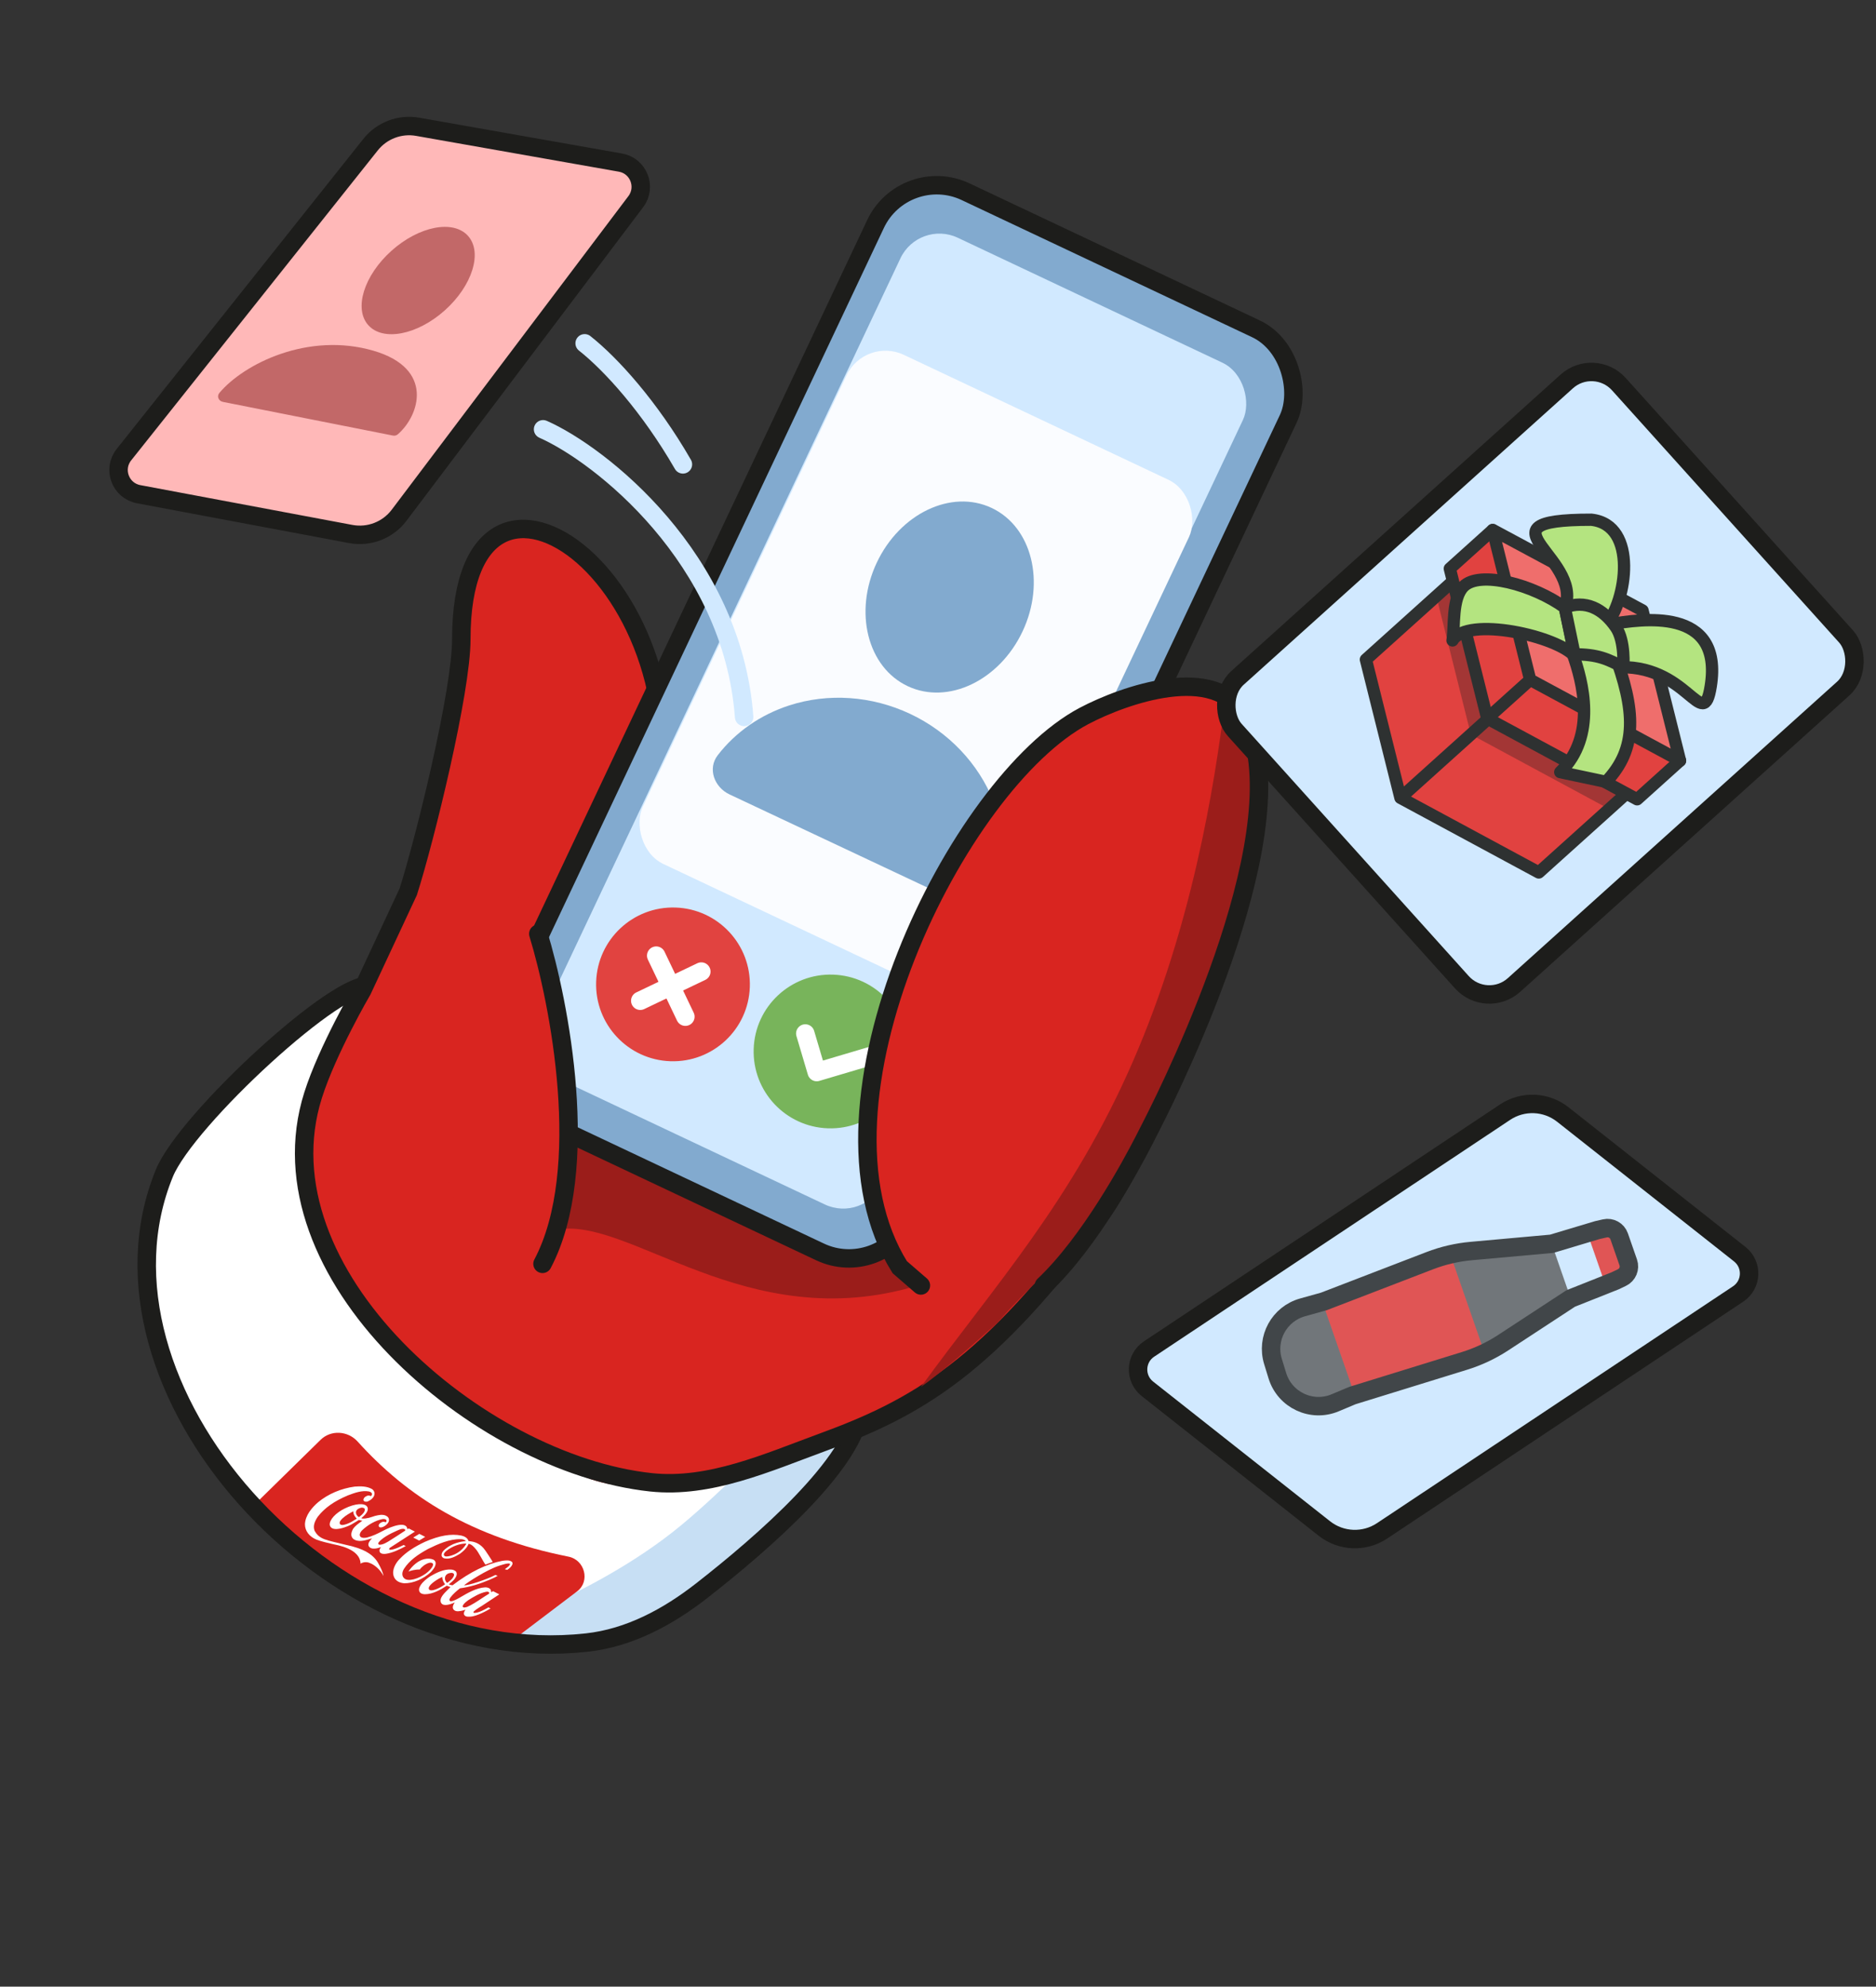 <svg width="305" height="323" viewBox="0 0 305 323" fill="none" xmlns="http://www.w3.org/2000/svg">
<rect x="0" y="0" width="305" height="323" fill="#333333" stroke="none"/>
<path d="M139.783 229.152C139.121 237.76 123.949 250.926 114.058 258.643C108.577 262.919 102.31 266.295 95.401 267.055C53.331 271.681 12.561 225.351 26.716 190.752C30.306 181.978 55.517 158.752 60.317 160.352C67.248 168.695 139.871 228.01 139.783 229.152Z" fill="white"/>
<path d="M139.784 229.152C139.1 238.034 122.967 251.77 113.129 259.364C108.24 263.138 102.731 266.186 96.618 267.065C85.268 268.698 75.222 266.5 75.222 266.5C75.222 266.5 96.026 260.162 110.722 248C125.222 236 140.829 215.572 139.784 229.152Z" fill="#C7DFF4"/>
<path d="M52.115 234.098L41.722 244.292C54.303 258.433 73.306 265.079 82.061 266.837C82.607 266.947 83.171 266.808 83.615 266.472L93.844 258.717C95.989 257.091 95.075 253.618 92.436 253.09C76.578 249.914 66.303 243.402 58.138 234.371C56.55 232.614 53.806 232.44 52.115 234.098Z" fill="#D92520"/>
<path d="M61.459 254.09C60.665 252.719 59.125 251.76 56.161 251.15C53.062 250.381 51.926 250.325 51.144 248.868C50.889 248.218 51.062 247.471 51.675 246.582C52.76 245.177 54.307 244.082 56.544 243.135C57.761 242.669 58.858 242.297 59.959 242.485C60.782 242.672 60.421 243.208 60.291 243.244C60.198 243.197 60.035 243.132 59.874 243.148C59.737 243.174 59.343 243.281 59.16 243.603C58.881 244.097 59.457 244.259 59.824 244.098C60.226 243.91 60.891 243.497 60.894 242.796C60.878 242.537 60.744 242.295 60.514 242.118C59.671 241.624 58.65 241.623 57.669 241.698C55.456 241.995 53.345 242.897 51.725 244.238C50.767 245.057 49.62 246.346 49.577 247.851C49.593 248.92 50.292 249.841 51.446 250.315C52.264 250.631 53.331 250.861 54.039 251.033C54.748 251.205 58.547 251.751 58.618 254.228C58.618 254.228 59.322 253.724 60.212 254.161C60.971 254.466 61.875 255.279 62.35 256.229C62.292 255.717 61.861 254.786 61.459 254.09Z" fill="white"/>
<path d="M59.724 245.012C59.323 244.305 57.72 244.441 56.081 245.242C54.594 245.952 53.515 247.11 53.612 247.951C53.856 249.007 55.559 248.526 56.345 248.204L56.443 248.169C56.96 247.982 57.439 247.683 57.901 247.397C57.901 247.397 58.324 247.135 58.344 247.124C58.499 247.17 58.691 247.217 58.912 247.26C58.905 247.267 57.539 248.124 57.3 248.775C57.228 248.973 56.86 249.646 57.42 250.194C58.231 250.798 59.293 250.473 60.232 250.182C60.232 250.182 60.391 250.135 60.481 250.107C60.434 250.16 60.372 250.232 60.372 250.232C59.649 251.002 59.902 251.371 60.086 251.553C60.649 252.086 61.933 251.529 61.936 251.53C61.76 251.823 61.572 252.043 61.788 252.408C62.034 252.67 62.423 252.662 62.735 252.626C63.872 252.466 65.017 251.89 65.969 251.372L65.622 251.194C65.618 251.192 64.134 251.989 63.444 251.974C63.443 251.974 63.316 251.974 63.279 251.903C63.238 251.805 63.332 251.692 63.422 251.625C63.428 251.621 67.456 249.016 67.456 249.016L66.449 248.5C66.449 248.5 66.248 248.621 66.233 248.628C66.229 248.619 66.229 248.58 66.225 248.56C66.044 247.377 63.951 247.98 62.099 248.974C61.386 249.356 60.523 249.755 59.737 249.959C59.737 249.959 58.56 250.282 58.488 249.58C58.476 249.294 58.681 248.99 58.861 248.813C59.84 247.884 61.054 247.207 62.153 246.986C62.462 246.927 62.727 247.001 62.809 247.134C62.887 247.259 62.821 247.435 62.691 247.512C62.512 247.413 62.338 247.393 62.156 247.455C61.797 247.58 61.595 247.775 61.556 248.034C61.653 248.732 62.892 248.086 63.174 247.451C63.276 247.223 63.265 246.952 63.141 246.76C62.959 246.468 62.537 246.303 62.213 246.295C61.798 246.248 61.014 246.424 60.51 246.615C59.877 246.854 58.93 246.994 58.742 246.827C58.91 246.674 60.11 245.776 59.724 245.012ZM63.669 249.272C64.003 249.101 64.945 248.668 65.147 248.616C65.825 248.445 65.919 248.721 65.87 248.858C65.033 249.415 64.059 250.046 63.163 250.603C63.166 250.6 62.893 250.755 62.893 250.755C62.512 250.972 62.154 251.141 61.703 251.157C61.645 251.146 61.559 251.109 61.526 251.04C61.482 250.963 61.493 250.876 61.539 250.804C61.689 250.565 62.337 249.929 63.669 249.272ZM57.952 246.933C57.952 246.933 57.929 246.955 57.921 246.962C57.92 246.961 57.116 247.451 57.116 247.451C56.671 247.668 56.114 247.942 55.592 247.943C55.449 247.921 55.267 247.861 55.236 247.709C55.166 247.397 55.415 247.142 55.617 246.936L55.689 246.863C56.213 246.381 56.829 246.034 57.417 245.721C57.423 245.72 57.434 245.722 57.437 245.724C57.437 245.727 57.438 245.728 57.436 245.734C57.439 246.251 57.74 246.644 57.992 246.885C57.994 246.886 57.995 246.89 57.992 246.896C57.988 246.904 57.977 246.913 57.952 246.933ZM58.798 246.304C58.794 246.309 58.373 246.653 58.373 246.653C58.333 246.662 58.295 246.627 58.251 246.59L58.172 246.531C57.943 246.307 57.83 246.021 57.877 245.773C58.005 245.308 58.533 245.163 58.752 245.124C58.957 245.097 59.221 245.162 59.303 245.34C59.336 245.483 59.303 245.627 59.231 245.767C59.134 245.957 58.966 246.14 58.798 246.304Z" fill="white"/>
<path d="M70.831 254.181C70.841 253.921 70.68 253.669 70.427 253.557C69.592 253.221 68.476 253.477 67.584 254.209C67.121 254.582 66.799 254.922 66.396 255.518C66.791 255.359 67.537 255.149 68.242 255.187C68.242 255.187 68.633 254.618 69.309 254.28C69.575 254.132 70.062 253.926 70.351 254.196C70.596 254.446 70.072 255.212 69.273 255.803C68.683 256.237 67.939 256.592 67.282 256.763C66.71 256.897 65.912 257.003 65.558 256.424C65.332 256.065 65.372 255.578 65.673 255.077C66.583 253.685 67.895 252.775 69.586 251.838C71.255 251.019 73.043 250.216 74.883 250.243C75.26 250.245 75.555 250.352 75.747 250.569C75.747 250.569 73.98 250.62 72.605 251.685C72.255 251.955 71.776 252.317 71.792 252.862C71.801 253.146 72.009 253.275 72.19 253.353C73.091 253.579 73.997 253.094 74.774 252.624C75.288 252.229 75.773 251.822 76.069 251.245C76.105 251.175 76.149 251.08 76.179 251.007C76.668 251.001 77.272 251.766 77.272 251.766C77.784 252.286 78.581 253.965 78.925 254.384C79.269 254.244 79.819 254.048 80.115 253.96L79.918 253.634C79.599 253.114 79.247 252.595 78.901 252.083C78.113 250.924 77.115 250.677 76.578 250.608C76.367 250.581 76.175 250.553 76.175 250.553C76.027 250.013 75.457 249.765 75 249.656C73.323 249.326 71.441 249.653 69.076 250.682C67.293 251.524 66.013 252.384 65.052 253.389C64.369 254.048 63.684 255.18 63.993 256.218C64.255 257.099 65.071 257.356 65.71 257.415C67.148 257.438 68.805 256.749 70.037 255.61C70.375 255.257 70.815 254.739 70.831 254.181ZM75.723 251.142C74.677 252.807 72.798 253.135 72.421 253.045C72.197 252.981 71.897 252.713 72.581 252.141C73.542 251.389 74.749 250.952 75.803 250.951C75.786 251.034 75.762 251.081 75.723 251.142Z" fill="white"/>
<path d="M69.129 249.873L68.173 249.383L67.185 249.983L68.141 250.473L69.129 249.873Z" fill="white"/>
<path d="M77.149 262.237C77.01 262.254 76.894 262.126 77.029 261.994C77.373 261.655 78.334 261.097 78.334 261.097L81.178 259.219L80.158 258.696C80.068 258.751 79.871 258.881 79.871 258.881C79.864 258.778 79.812 258.531 79.774 258.463C79.605 258.178 79.202 258.065 78.876 258.079C77.451 258.157 76.001 259.014 74.863 259.679C74.863 259.679 73.636 260.437 73.225 260.329C72.925 260.205 73.154 259.833 73.212 259.748C73.659 259.153 74.235 258.664 74.784 258.235C75.502 258.14 76.353 257.969 77.173 257.723C78.949 257.194 80.617 256.419 80.912 256.205C80.912 256.205 80.736 256.156 80.545 256.065C78.972 256.875 76.142 257.772 75.431 257.757C75.994 257.28 79.106 255.221 81.202 254.547L81.528 254.449C82.034 254.292 82.556 254.133 82.857 254.218C82.887 254.229 82.923 254.251 82.92 254.335C82.801 254.598 82.609 254.738 82.388 254.898L82.073 255.134C82.073 255.134 82.312 255.204 82.478 255.231C82.804 255.004 83.167 254.748 83.313 254.297C83.359 254.151 83.314 253.999 83.199 253.911C82.826 253.62 82.219 253.695 81.729 253.757L81.71 253.758C79.097 254.263 76.445 255.56 73.595 257.729C73.457 257.753 73.025 257.646 72.982 257.569C73.261 257.359 73.625 257.07 73.92 256.706C73.995 256.597 74.07 256.485 74.129 256.369C74.258 256.118 74.319 255.851 74.178 255.572C73.981 255.306 73.624 255.201 73.354 255.187C72.161 255.091 70.909 255.723 69.953 256.281C69.397 256.663 68.823 257.082 68.412 257.688C68.097 258.167 68.042 258.551 68.247 258.862C68.466 259.166 68.92 259.2 69.105 259.199C70.371 259.185 71.606 258.49 72.648 257.81C72.671 257.818 72.975 257.963 73.232 258.021C73.235 258.022 73.236 258.023 73.24 258.029C73.204 258.066 72.908 258.355 72.908 258.355C72.037 259.197 71.521 259.808 71.638 260.388C71.811 261.208 72.896 261.007 73.934 260.538C73.311 261.418 73.728 261.82 74.14 261.939C74.631 262.044 75.348 261.829 75.692 261.708C75.478 261.948 75.244 262.453 75.611 262.704C75.854 262.891 76.13 262.848 76.427 262.842C77.495 262.816 79.272 261.813 79.756 261.508L79.416 261.333C78.762 261.702 77.917 262.193 77.149 262.237ZM69.705 258.293C69.692 258.186 69.719 258.092 69.765 257.998C70.048 257.421 71.187 256.713 71.907 256.378C71.908 256.378 71.908 256.378 71.908 256.378C71.886 256.87 72.166 257.337 72.36 257.572C71.698 258.102 69.884 259.032 69.705 258.293ZM72.692 257.354C72.652 257.359 72.222 256.918 72.368 256.386C72.495 255.928 72.946 255.751 73.306 255.729C73.472 255.697 73.667 255.756 73.774 255.87C73.853 256.014 73.811 256.176 73.731 256.333C73.681 256.43 73.618 256.522 73.56 256.607C73.56 256.607 73.549 256.623 73.547 256.626C73.295 256.905 73 257.155 72.692 257.354ZM75.949 261.262C75.948 261.262 75.805 261.298 75.805 261.298C75.601 261.352 75.388 261.412 75.249 261.256C75.209 261.214 75.208 261.132 75.226 261.078C75.402 260.716 75.733 260.466 76.056 260.223L76.139 260.159C76.975 259.638 77.953 259.02 79.037 258.8C79.214 258.773 79.395 258.766 79.512 258.903C79.53 258.953 79.541 259.029 79.513 259.084C79.504 259.102 79.464 259.14 79.448 259.15C79.055 259.387 78.664 259.646 78.286 259.894C77.543 260.386 76.774 260.893 75.949 261.262Z" fill="white"/>
<path d="M139.783 229.152C139.121 237.76 123.949 250.926 114.058 258.643C108.578 262.919 102.311 266.295 95.401 267.055C53.331 271.681 12.562 225.351 26.717 190.752C30.306 181.978 55.517 158.752 60.317 160.352C67.248 168.695 139.871 228.01 139.783 229.152Z" stroke="#1D1D1B" stroke-width="3"/>
<path d="M74.945 107.353C75.484 115.993 69.426 138.091 67.25 146.907C65.989 152.017 60.091 162.463 55.154 170.702C47.153 189.611 65.265 196.792 73.057 199.082C98.197 197.944 105.577 184.106 106.189 156.933C106.313 151.441 106.815 141.153 106.512 136.293C113.723 88.546 72.487 67.939 74.945 107.353Z" fill="#B71C1C"/>
<path d="M75 103.915C75.001 112.448 69.085 136.477 66.374 144.982L58.907 160.982C58.907 160.982 52.364 170.438 50.907 178.049C46.107 203.115 66.059 224.519 83.719 233.5C92.271 237.849 95.565 244.131 111.219 240.5C147.219 232.151 160.769 222.5 179.441 196.715C184.017 190.396 205.383 148.982 197.041 141.782C193.859 134.517 159.488 123.969 105.84 137.515C117.464 95.625 74.997 64.985 75 103.915Z" fill="#D92520"/>
<path d="M90.222 200C92.222 194.5 92.721 188.501 92.721 183.501C103.12 179.101 140.722 197 149.222 209C121.222 217.5 102.055 197.334 90.222 200Z" fill="#9B1D1A"/>
<path d="M75 103.915C75.001 112.448 69.085 136.477 66.374 144.982L58.907 160.982C58.907 160.982 53.251 170.663 50.907 178.049C41.719 207 77.719 238 105.84 241C115.38 242.018 124.719 237.8 133.719 234.5C148.719 229 160.769 222.5 179.441 196.715C184.017 190.396 205.383 148.982 197.041 141.782C193.859 134.517 159.488 123.969 105.84 137.515C117.464 95.625 74.997 64.985 75 103.915Z" stroke="#1D1D1B" stroke-width="3"/>
<rect x="147.041" y="26.474" width="74.201" height="165.974" rx="11" transform="rotate(25.276 147.041 26.474)" fill="#82AACF" stroke="#1D1D1B" stroke-width="3" stroke-linejoin="round"/>
<rect x="149.382" y="35.664" width="61.574" height="151.353" rx="7" transform="rotate(25.276 149.382 35.664)" fill="#D1E9FF"/>
<circle cx="135.026" cy="170.954" r="12.5" transform="rotate(1.941 135.026 170.954)" fill="#78B45B"/>
<path d="M130.925 168.031L132.782 174.298L142.182 171.512" stroke="white" stroke-width="3" stroke-linecap="round" stroke-linejoin="round"/>
<circle cx="109.414" cy="160.046" r="12.5" transform="rotate(1.941 109.414 160.046)" fill="#E14340"/>
<rect x="140.614" y="54.703" width="61.574" height="91.548" rx="7" transform="rotate(25.276 140.614 54.703)" fill="#FAFCFF"/>
<path d="M156.571 147.028C159.07 148.204 162.109 147.131 162.715 144.437C163.752 139.831 163.367 134.929 161.544 130.336C159.082 124.13 154.196 118.995 147.963 116.061C141.73 113.128 134.659 112.636 128.307 114.694C123.606 116.217 119.583 119.043 116.695 122.779C115.006 124.963 116.116 127.988 118.614 129.164L137.593 138.096L156.571 147.028Z" fill="#82AACF"/>
<ellipse cx="154.395" cy="97.07" rx="13.103" ry="16.015" transform="rotate(25.203 154.395 97.07)" fill="#82AACF"/>
<path d="M202.336 116.415C212.469 135.615 191.668 177.215 186.622 184.161C175.575 197.927 167.444 204.617 161.432 207.5C152.888 211.598 148.627 208.003 146.37 206.098L146.283 206.024C129.22 155.5 163.936 126.548 176.203 116.948C181.822 112.682 197.728 107.684 202.336 116.415Z" fill="#D92520"/>
<path d="M199.221 113.5C212.721 119.5 199.557 158 193.223 172.5C180.827 200.015 171.721 204 162.221 215C157.221 219.5 153.221 223 149.721 225.5C161.798 208.895 174.381 195.151 184.221 172.5C193.695 150.695 197.421 128.286 199.221 113.5Z" fill="#9B1D1A"/>
<path d="M169.719 209C177.214 201.921 183.948 189.406 185.99 185.418C186.42 184.578 186.841 183.749 187.27 182.909C191.215 175.186 211.504 133.787 202.335 116.415C197.727 107.684 182.738 112.967 176.22 116.415C155.719 127.26 129.719 179.5 146.282 206.024L149.719 209" stroke="#1D1D1B" stroke-width="3" stroke-linecap="round"/>
<path d="M92.468 176.149C92.041 162.496 84.468 143.641 80.734 140.085C58.548 153.312 71.49 194.816 80.734 209.749C90.334 205.482 93.001 193.216 92.468 176.149Z" fill="#D92520"/>
<path d="M87.517 151.818C90.895 162.841 96.308 190.122 88.201 205.482" stroke="#1D1D1B" stroke-width="3" stroke-linecap="round"/>
<path d="M106.685 155.372L111.428 165.296" stroke="white" stroke-width="3" stroke-linecap="round"/>
<path d="M114.019 157.962L104.094 162.706" stroke="white" stroke-width="3" stroke-linecap="round"/>
<path d="M254.084 181.202C251.367 179.057 247.578 178.903 244.695 180.82L186.811 219.331C184.546 220.837 184.413 224.115 186.548 225.801L215.312 248.509C218.029 250.655 221.818 250.809 224.7 248.891L282.585 210.381C284.849 208.874 284.983 205.596 282.848 203.911L254.084 181.202Z" fill="#D1E9FF" stroke="#1D1D1B" stroke-width="3"/>
<g opacity="0.8">
<path d="M207.265 222.211L207.671 223.376C208.997 227.189 213.267 229.093 216.99 227.53L220.058 226.243L241.455 220.223L255.369 211.11L252.276 202.22L235.711 203.713L215.198 212.273L211.993 213.168C208.104 214.255 205.938 218.397 207.265 222.211Z" fill="#595959"/>
<path d="M260.238 199.45C261.803 198.906 263.513 199.733 264.057 201.298L265.178 204.521C265.723 206.086 264.896 207.796 263.331 208.34L261.084 209.122L257.991 200.232L260.238 199.45Z" fill="#E3302B"/>
<path d="M235.711 203.713L215.198 212.273L220.058 226.243L241.455 220.223L235.711 203.713Z" fill="#E3302B"/>
<path d="M260.912 199.718C261.905 199.492 262.91 200.048 263.245 201.011L264.72 205.25C265.055 206.212 264.612 207.272 263.693 207.712L262.561 208.252L255.369 211.11L244.401 218.293C242.446 219.573 240.322 220.573 238.089 221.263L219.889 226.89L217.074 228.071C213.259 229.672 208.894 227.631 207.676 223.676L206.964 221.362C205.804 217.599 207.977 213.62 211.77 212.56L215.229 211.594L232.452 204.966C234.614 204.134 236.881 203.607 239.188 203.399L252.276 202.22L259.689 199.997L260.912 199.718Z" stroke="#1D1D1B" stroke-width="3" stroke-linejoin="round"/>
</g>
<path d="M95.052 55.818C99.333 59.197 105.631 66.136 111.028 75.5" stroke="#D1E9FF" stroke-width="3" stroke-linecap="round"/>
<path d="M88.896 68.422C88.137 68.088 87.252 68.433 86.918 69.191C86.585 69.949 86.929 70.834 87.687 71.168L88.896 68.422ZM119.485 116.675C119.546 117.501 120.265 118.121 121.091 118.06C121.917 117.999 122.538 117.279 122.476 116.453L119.485 116.675ZM87.687 71.168C92.051 73.088 99.566 78.163 106.22 85.962C112.859 93.742 118.555 104.133 119.485 116.675L122.476 116.453C121.488 103.11 115.433 92.137 108.503 84.015C101.588 75.911 93.718 70.543 88.896 68.422L87.687 71.168Z" fill="#D1E9FF"/>
<rect width="84.049" height="67.2" rx="6" transform="matrix(-0.743 0.669 0.669 0.743 259.182 58)" fill="#D1E9FF" stroke="#1D1D1B" stroke-width="3"/>
<g opacity="0.9">
<path d="M227.685 129.716L250.175 141.849L270.49 123.557L242.362 88.958L222.067 107.231L227.685 129.716Z" fill="#E3302B"/>
<path d="M239.131 119.409L261.621 131.542L269.71 124.26L241.581 89.661L233.514 96.925L239.131 119.409Z" fill="#9E221F"/>
<path d="M227.685 129.716L250.175 141.849L270.49 123.557L242.362 88.958L222.067 107.231L227.685 129.716Z" stroke="#1D1D1B" stroke-width="2" stroke-linejoin="round"/>
<path d="M248 111.424L270.49 123.557L264.859 101.019L242.383 88.939L248 111.424Z" fill="#E3302B" stroke="#1D1D1B" stroke-width="2" stroke-linejoin="round"/>
<path d="M248.001 111.424L227.685 129.716" stroke="#1D1D1B" stroke-width="2"/>
<path d="M241.797 116.808L266.163 129.953L273.142 123.669L242.667 86.184L235.711 92.447L241.797 116.808Z" fill="#E3302B" stroke="#1D1D1B" stroke-width="2" stroke-linejoin="round"/>
<path d="M248.775 110.524L273.141 123.669L267.041 99.251L242.689 86.163L248.775 110.524Z" fill="#F3605C" stroke="#1D1D1B" stroke-width="2" stroke-linejoin="round"/>
<path d="M249.143 110.194L241.797 116.808" stroke="#1D1D1B" stroke-width="2"/>
<path d="M264.192 118.884L257.287 115.298" stroke="#1D1D1B" stroke-width="2" stroke-linejoin="round"/>
<path d="M261.072 101.627L254.047 99.669C258.722 91 238.696 84.484 258.722 84.5C266.383 85.329 264.448 97.807 261.072 101.627Z" fill="#B1E372" stroke="#1D1D1B" stroke-width="2" stroke-linejoin="round"/>
<path d="M261.722 101.5L262.428 108.536C274.382 107.563 276.856 119.55 278.131 111.574C280.221 98.5 266.749 100.657 261.722 101.5Z" fill="#B1E372" stroke="#1D1D1B" stroke-width="2" stroke-linejoin="round"/>
<path d="M255.725 106.37L262.349 105.925C265.941 115.487 266.275 121.709 261.107 127.115L253.665 125.537C259.682 119.607 257.294 110.794 255.725 106.37Z" fill="#B1E372" stroke="#1D1D1B" stroke-width="2" stroke-linejoin="round"/>
<path d="M236.152 104.124C238.535 100.114 253.331 103.417 256.1 106.786L254.407 98.776C249.32 95.077 240.548 92.675 237.92 95.372C236.014 97.327 236.52 101.915 236.152 104.124Z" fill="#B1E372" stroke="#1D1D1B" stroke-width="2" stroke-linejoin="round"/>
<path d="M263.915 108.5C263.915 108.5 264.262 104.249 262.722 102C260.605 98.908 257.723 97.5 254.407 98.776L255.989 106.384C259.723 106.384 261.402 107.143 263.915 108.5Z" fill="#B1E372" stroke="#1D1D1B" stroke-width="2" stroke-linejoin="round"/>
</g>
<path d="M57.023 86.82C60.008 87.38 63.054 86.201 64.884 83.776L103.366 32.785C105.166 30.401 103.811 26.956 100.869 26.436L67.902 20.614C65.013 20.104 62.076 21.216 60.25 23.512L20.145 73.927C18.269 76.285 19.576 79.792 22.538 80.348L57.023 86.82Z" fill="#FFB8B8" stroke="#1D1D1B" stroke-width="3"/>
<ellipse cx="67.986" cy="45.612" rx="6.5" ry="10.88" transform="rotate(48.162 67.986 45.612)" fill="#C26868"/>
<path d="M63.878 70.816L36.226 65.337C35.541 65.202 35.21 64.431 35.658 63.896C39.628 59.147 50.113 53.928 60.728 57.027C70.652 59.924 68.222 67.543 64.672 70.618C64.454 70.806 64.16 70.872 63.878 70.816Z" fill="#C26868"/>
</svg>
